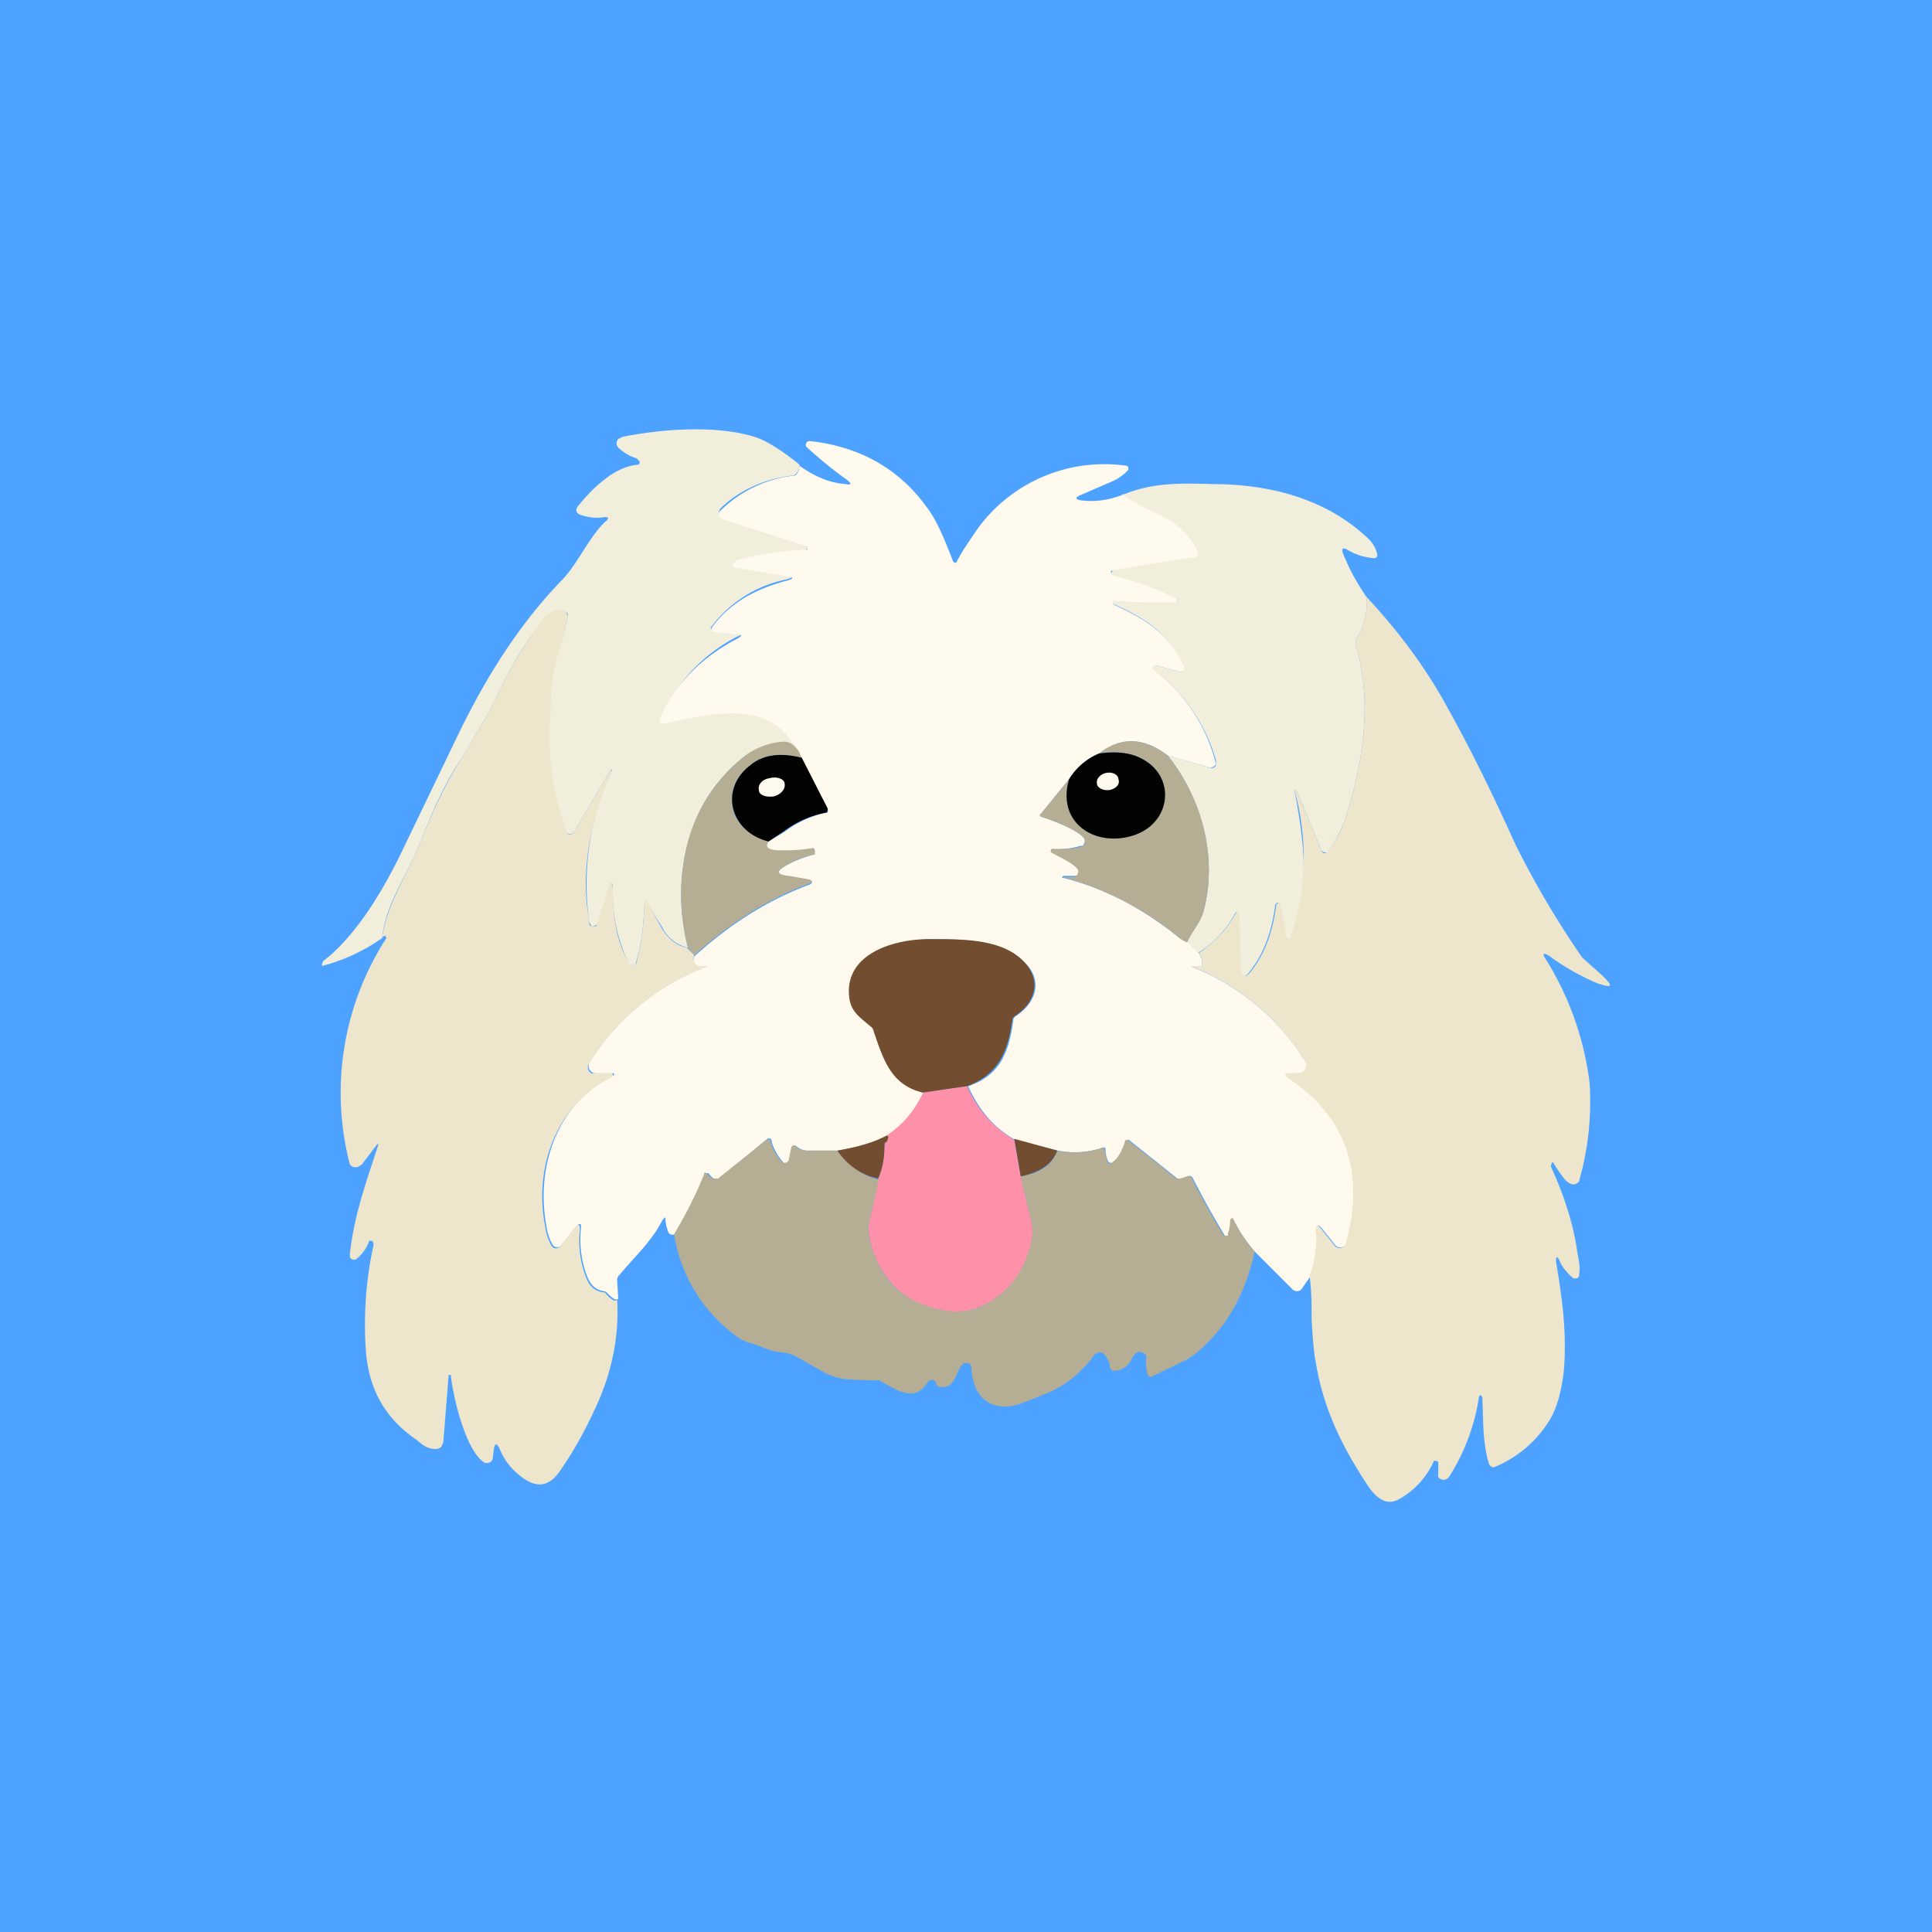 <!-- by TradingView --><svg width="18" height="18" viewBox="0 0 18 18" xmlns="http://www.w3.org/2000/svg"><path fill="#4DA2FF" d="M0 0h18v18H0z"/><path d="M7.45 4.33c0 .03-.01.05-.03.08a.05.05 0 0 1-.03.02c-.26.03-.49.13-.67.3a.05.05 0 0 0 0 .08l.02.02.78.25v.03l-.03.02a3.12 3.12 0 0 0-.65.1v.02c0 .02 0 .03.02.03l.46.08c.08 0 .08.02 0 .04a1.16 1.16 0 0 0-.7.45.03.03 0 0 0 .02.02h.01l.22.03c.04 0 .05.01 0 .03a1.56 1.56 0 0 0-.72.77.04.04 0 0 0 .02.03h.02c.44-.09 1.01-.25 1.26.29-.04-.07-.1-.1-.14-.1a.65.65 0 0 0-.39.14c-.32.26-.5.6-.56 1.04-.03.25-.01.5.05.73a.36.36 0 0 1-.24-.19 6.72 6.72 0 0 1-.15-.25L6 8.44a1.95 1.95 0 0 1-.08.55.04.04 0 0 1-.06-.01 1.5 1.5 0 0 1-.15-.7c0-.07-.02-.07-.04 0l-.1.33-.04.02h-.02l-.02-.04a2.5 2.5 0 0 1 .21-1.41v-.01h-.01l-.34.58a.05.05 0 0 1-.04.02.05.05 0 0 1-.04-.02 2.5 2.5 0 0 1-.15-1.1c0-.27.04-.48.1-.65.04-.07.05-.2.07-.26 0-.02 0-.03-.02-.04-.09-.03-.16 0-.23.1-.2.26-.35.54-.48.83l-.25.42c-.2.3-.29.54-.42.86-.12.28-.3.53-.33.83A1.73 1.73 0 0 1 3 9V9L3 8.99c0-.02.01-.04.03-.05.3-.24.55-.66.73-1.04l.53-1.1c.27-.55.58-1.02.95-1.4.15-.16.25-.4.4-.54.04-.03.03-.05-.02-.04a.44.44 0 0 1-.2-.02.06.06 0 0 1-.05-.04.06.06 0 0 1 .02-.05c.13-.16.33-.36.55-.38.01 0 .02-.01.02-.03l-.03-.03a.44.44 0 0 1-.17-.1.06.06 0 0 1 0-.08l.04-.02c.4-.08.91-.11 1.26.01.1.04.23.12.39.25Z" fill="#F2EEDC"/><path d="m10.46 4.6.33.18c.17.07.29.2.37.35a.05.05 0 0 1 0 .05.05.05 0 0 1-.04.02 17.56 17.56 0 0 0-.77.12c0 .01 0 .02.02.03a2.56 2.56 0 0 1 .6.22v.03c0 .01 0 .02-.02.02a6.1 6.1 0 0 1-.58-.02v.03c.3.14.51.26.67.58a.04.04 0 0 1 0 .03.04.04 0 0 1-.04.02l-.23-.06h-.02v.01a.02.02 0 0 0 0 .03 1.58 1.58 0 0 1 .58.88l-.02.02a.05.05 0 0 1-.04.01l-.39-.11c-.22-.17-.43-.18-.64-.02a.6.6 0 0 0-.28.24l-.26.32c-.02.01-.01.02 0 .03.1.03.34.12.4.2a.05.05 0 0 1 0 .05l-.01.02h-.02a.8.8 0 0 1-.27.03H9.8l-.01.01.01.02c.07.04.2.1.25.16a.04.04 0 0 1 0 .04.04.04 0 0 1-.04.02h-.1c-.02.01-.02.02 0 .02.4.1.76.3 1.08.56l.08.04.1.1.03.06V9h-.09v.01a2.17 2.17 0 0 1 1.07.91.07.07 0 0 1-.07.08h-.08c-.06 0-.06.01-.01.05.53.36.7.87.53 1.53a.07.07 0 0 1-.08.04.07.07 0 0 1-.03-.02l-.12-.15c-.04-.05-.06-.04-.05.02a1 1 0 0 1-.06.42l-.07.1a.07.07 0 0 1-.05.04.07.07 0 0 1-.06-.03l-.34-.34a1.4 1.4 0 0 1-.2-.3c-.02 0-.03 0-.02.01l-.01.13a.03.03 0 0 1-.05.01 8.28 8.28 0 0 1-.3-.54c-.01-.01-.02-.02-.04-.01l-.06.02h-.04l-.44-.35c-.02-.02-.03-.01-.04.01a.41.41 0 0 1-.12.2l-.04-.01a.26.26 0 0 1-.03-.12.02.02 0 0 0-.01-.02h-.01a.8.8 0 0 1-.42.03l-.4-.1c-.2-.11-.34-.28-.44-.5.3-.1.38-.32.42-.61a.05.05 0 0 1 .02-.04c.2-.13.26-.34.08-.51-.2-.2-.55-.21-.84-.21-.33 0-.8.11-.78.52 0 .15.1.2.21.3l.02.04c.09.26.16.5.46.57a.98.98 0 0 1-.34.4c-.13.07-.29.11-.46.14h-.27a.17.17 0 0 1-.12-.04.02.02 0 0 0-.03 0l-.01.01-.02.11a.04.04 0 0 1-.03.04.04.04 0 0 1-.04-.02.49.49 0 0 1-.1-.18.03.03 0 0 0-.01-.03.03.03 0 0 0-.03 0l-.45.37a.04.04 0 0 1-.05 0 .2.2 0 0 1-.05-.05h-.03c-.08.2-.17.4-.28.57-.04.01-.06 0-.07-.04a.4.4 0 0 1-.02-.09c0-.03 0-.04-.03 0-.1.2-.27.35-.4.51a.06.06 0 0 0-.02.05l.01.17c-.02.02-.05 0-.1-.05a.05.05 0 0 0-.03-.02c-.08-.01-.13-.06-.16-.14a.96.96 0 0 1-.06-.42c.01-.08 0-.09-.06-.02l-.12.15a.04.04 0 0 1-.04.02.05.05 0 0 1-.04-.02.5.5 0 0 1-.06-.18c-.1-.55.1-1.14.62-1.4h.01V10h-.17a.07.07 0 0 1-.06-.04.07.07 0 0 1 0-.06 2.21 2.21 0 0 1 1.08-.89C6.6 9 6.6 9 6.55 9H6.5c-.01 0-.02 0-.03-.02-.01-.02-.01-.05 0-.07.33-.3.68-.52 1.05-.66.06-.02.06-.04 0-.05l-.17-.02c-.12-.02-.13-.06-.02-.12a1.14 1.14 0 0 1 .26-.1v-.02a.03.03 0 0 0 0-.02.03.03 0 0 0-.03-.01c-.13.02-.24.03-.34.02-.07 0-.1-.03-.06-.09l.15-.09a.95.95 0 0 1 .4-.18.03.03 0 0 0 0-.03l-.24-.47-.02-.04c-.25-.54-.82-.38-1.26-.29a.04.04 0 0 1-.04-.01.04.04 0 0 1 0-.04c.14-.33.41-.58.72-.74.05-.03.04-.04 0-.04l-.22-.02a.03.03 0 0 1-.02-.02.03.03 0 0 1 0-.02c.17-.24.43-.37.7-.44.07-.02.07-.03 0-.04l-.47-.08c-.02 0-.03-.01-.03-.03v-.02l.03-.02a3.12 3.12 0 0 1 .66-.1v-.03l-.78-.25a.05.05 0 0 1-.04-.04.05.05 0 0 1 .02-.05 1.16 1.16 0 0 1 .69-.32l.01-.01a.17.17 0 0 0 .03-.08c.14.1.28.16.43.17.05.01.06 0 .01-.04a3.88 3.88 0 0 1-.38-.31.04.04 0 0 1 .02-.05h.02c.45.05.82.25 1.08.61.11.14.19.36.25.51a.02.02 0 0 0 .01.01.02.02 0 0 0 .02 0c.05-.1.12-.2.21-.33a1.46 1.46 0 0 1 1.38-.57.03.03 0 0 1 0 .05.45.45 0 0 1-.15.1l-.3.13c-.03.02-.03.03.01.04.14.02.27 0 .4-.05Z" fill="#FFFAED"/><path d="M12.73 5.55a.6.6 0 0 1-.1.41V6c.16.54.07 1.11-.1 1.64-.04.11-.09.2-.16.3a.04.04 0 0 1-.03 0 .04.04 0 0 1-.03-.02l-.23-.56h-.02c.09.48.15.93-.03 1.36 0 .02-.02.03-.03.03h-.02l-.02-.04a32.64 32.64 0 0 0-.04-.3h-.01a.03.03 0 0 0-.03.03c-.03.23-.1.43-.22.59-.07.1-.1.08-.11-.04l-.01-.45c0-.06-.02-.06-.05 0a.99.99 0 0 1-.33.34l-.1-.1c.04-.1.12-.18.15-.28.14-.5-.01-1.06-.33-1.46l.39.11a.04.04 0 0 0 .06-.03v-.03a1.58 1.58 0 0 0-.6-.86l.01-.01.01-.02h.02l.23.06a.03.03 0 0 0 .03-.02.04.04 0 0 0 0-.03c-.15-.32-.35-.44-.65-.58-.02 0-.02-.01-.01-.03V5.6h.02a6.1 6.1 0 0 0 .58.01v-.03h-.01c-.19-.1-.39-.17-.6-.22-.01 0-.02-.02 0-.03a.03.03 0 0 1 .02-.02 17.58 17.58 0 0 1 .77-.12l.01-.02v-.03a.72.72 0 0 0-.37-.35 1.83 1.83 0 0 1-.33-.18c.27-.11.5-.11.83-.1.53 0 1.06.13 1.46.51.04.04.07.09.08.14a.03.03 0 0 1-.02.04h-.01a.56.56 0 0 1-.25-.08c-.04-.02-.05-.01-.04.03.06.15.13.28.22.41Z" fill="#F2EEDC"/><path d="M12.2 11.89a1 1 0 0 0 .06-.42c0-.06.01-.07.05-.02l.12.15a.06.06 0 0 0 .1 0l.01-.02c.18-.66 0-1.17-.53-1.53-.05-.04-.05-.05.01-.05h.08a.07.07 0 0 0 .06-.04.07.07 0 0 0 0-.07A2.17 2.17 0 0 0 11.09 9h.01L11.2 9v-.06a.26.26 0 0 0-.03-.06c.14-.1.25-.21.33-.35.03-.05.04-.05.05.01l.01.45c0 .12.04.14.11.04.12-.16.19-.36.22-.6 0 0 .01-.02.03-.02h.01a32.64 32.64 0 0 1 .06.34H12l.03-.03a2.35 2.35 0 0 0 .03-1.36h.02l.23.56a.04.04 0 0 0 .03.03.04.04 0 0 0 .03-.02.92.92 0 0 0 .16-.29c.17-.53.26-1.1.1-1.64v-.04a.6.6 0 0 0 .1-.4c.3.32.56.67.76 1.04.19.34.4.76.63 1.27a8.62 8.62 0 0 0 .62 1.05l.19.17c.1.1.1.12-.05.07a2.17 2.17 0 0 1-.44-.25c-.06-.04-.08-.03-.03.04a2.84 2.84 0 0 1 .4 1.14 2.69 2.69 0 0 1-.1.92c-.04.04-.08.03-.13-.02a1.4 1.4 0 0 1-.11-.16h-.01l-.01.03v.01c.11.24.2.5.24.76.01.08.04.16.02.26a.03.03 0 0 1-.02.02h-.03a.48.48 0 0 1-.12-.14c-.03-.08-.05-.07-.04 0 .05.31.1.63.07 1-.02.18-.06.33-.12.44a1.09 1.09 0 0 1-.53.46.05.05 0 0 1-.05-.04c-.06-.2-.05-.43-.06-.61L13.8 13h-.01l-.01.01a1.9 1.9 0 0 1-.28.75.06.06 0 0 1-.1 0 .06.06 0 0 1 0-.03v-.11l-.02-.01h-.02a.76.76 0 0 1-.33.36c-.13.07-.23-.04-.3-.15-.23-.35-.4-.7-.47-1.12-.02-.1-.03-.23-.04-.41 0-.14 0-.27-.02-.41ZM6.4 8.83l.07.07c-.01.02-.01.04 0 .07L6.5 9h.05c.05 0 .05 0 0 .02a2.21 2.21 0 0 0-1.07.9.07.07 0 0 0 .03.08h.19l.01.01v.02c-.53.26-.74.85-.63 1.4a.5.5 0 0 0 .06.18.05.05 0 0 0 .04.02.05.05 0 0 0 .04-.02l.12-.15c.05-.07.07-.06.06.02-.01.12 0 .26.06.42.03.08.08.13.16.14.01 0 .02 0 .03.02.05.05.08.07.1.05.02.34-.05.67-.19.98-.09.2-.2.41-.34.61-.1.15-.22.17-.36.06a.6.6 0 0 1-.2-.25c-.03-.07-.05-.07-.06 0l-.01.08a.05.05 0 0 1-.05.04h-.02c-.18-.1-.3-.62-.32-.82h-.02l-.05.63-.02.04a.07.07 0 0 1-.05.02c-.1 0-.14-.06-.2-.1-.28-.2-.42-.46-.45-.8a3.48 3.48 0 0 1 .07-1c0-.03-.01-.04-.02-.04h-.02a.37.37 0 0 1-.12.17.04.04 0 0 1-.06-.02v-.03c.04-.36.15-.66.26-1 .01-.03 0-.03-.02 0l-.13.17-.03.02a.07.07 0 0 1-.08-.02 2.65 2.65 0 0 1 .34-2.11l-.01-.02c-.01 0-.02 0-.03.02.04-.3.21-.55.33-.83.13-.32.23-.56.42-.86l.25-.42c.13-.3.29-.57.48-.84.07-.1.14-.12.23-.1l.02.05c-.02.06-.03.19-.06.26-.07.17-.1.38-.1.64a2.5 2.5 0 0 0 .16 1.13.05.05 0 0 0 .06-.02l.34-.58.01.01c-.19.45-.3.92-.21 1.4 0 .03 0 .04.02.05h.02c.02 0 .03 0 .03-.02l.11-.34c.02-.07.03-.06.04 0 0 .26.03.5.15.7A.04.04 0 0 0 5.9 9a.04.04 0 0 0 .03-.03c.04-.16.07-.33.07-.53L6 8.4h.01a.01.01 0 0 1 .02 0l.13.24c.06.1.14.17.24.19Z" fill="#EDE6CC"/><path d="M10.88 7.04c.32.4.47.95.33 1.46-.03.1-.1.17-.15.28a.27.27 0 0 1-.07-.04 2.86 2.86 0 0 0-1.1-.57H10a.04.04 0 0 0 .04-.03.04.04 0 0 0 0-.04c-.04-.06-.18-.12-.25-.16v-.02l.01-.01c.1 0 .18 0 .27-.02a.05.05 0 0 0 .03-.08c-.06-.08-.3-.17-.4-.2-.01 0-.02-.02 0-.03l.26-.32c-.12.41.26.64.6.52.35-.12.4-.56.06-.72a.65.65 0 0 0-.38-.04c.2-.16.42-.15.64.02ZM7.45 7.02l.02.04c-.2-.05-.36-.03-.48.07-.29.22-.2.62.17.7-.03.06-.01.08.06.09a1.63 1.63 0 0 0 .36-.02.03.03 0 0 1 .01.02v.02a.02.02 0 0 1 0 .02c-.1.02-.17.05-.26.1-.1.05-.1.09.02.1l.17.03c.06.01.06.03 0 .05-.37.14-.72.36-1.05.66l-.06-.07a1.96 1.96 0 0 1-.05-.73c.05-.43.24-.78.56-1.04.1-.09.27-.15.39-.15.05 0 .1.04.14.1Z" fill="#B6AE94"/><path d="M9.96 7.26a.6.6 0 0 1 .28-.24c.15-.02.28-.01.38.04.34.16.3.6-.05.72s-.73-.1-.61-.52ZM7.47 7.06l.24.47a.03.03 0 0 1 0 .02.03.03 0 0 1-.01.02.94.94 0 0 0-.39.17l-.15.1c-.36-.09-.46-.49-.17-.71.12-.1.28-.12.48-.07Z" fill="#020201"/><path d="m9.01 10.12-.41.06c-.3-.07-.37-.31-.46-.57a.07.07 0 0 0-.02-.04c-.12-.1-.2-.15-.21-.3-.03-.4.45-.53.78-.52.29 0 .64 0 .84.2.18.18.12.39-.08.52a.05.05 0 0 0-.02.04c-.04.29-.13.5-.42.61Z" fill="#734D30"/><path d="M9.01 10.12c.1.22.24.38.44.5l.06.34.08.34c.04.13.04.23 0 .36a.8.8 0 0 1-.47.52c-.23.1-.57 0-.75-.16a.87.87 0 0 1-.28-.6l.05-.22.04-.21c.04-.1.06-.2.06-.31l.01-.04c.03-.04.03-.06.01-.06.15-.1.26-.23.34-.4l.41-.06Z" fill="#FF90A9"/><path d="M8.26 10.58c.02 0 .02.02 0 .06-.02 0-.02.02-.02.04 0 .11-.02.22-.06.3a.6.6 0 0 1-.38-.26c.17-.03.33-.07.46-.14Z" fill="#734D30"/><path d="M7.8 10.72c.09.13.21.22.38.27 0 .07-.02.14-.04.21l-.05.22c0 .21.13.48.28.6.18.15.52.26.75.16a.8.8 0 0 0 .46-.52.52.52 0 0 0 .01-.36l-.08-.34c.18-.03.3-.11.34-.24a.8.8 0 0 0 .43-.03l.01.01v.01l.03.12c.01.01.02.02.04 0 .05-.03.09-.1.12-.19 0-.02.02-.03.04-.01l.44.35H11l.06-.02c.02-.01.03 0 .04.01a8.4 8.4 0 0 0 .3.54h.01a.03.03 0 0 0 .03 0v-.02a.31.31 0 0 0 .02-.12l.01-.02h.02v.01c.05.1.11.2.2.3-.06.27-.16.5-.3.69-.12.15-.23.26-.34.32a41.53 41.53 0 0 1-.33.16.05.05 0 0 1-.03-.03.42.42 0 0 1-.01-.15.04.04 0 0 0-.02-.04c-.03-.02-.06-.02-.08 0a.18.18 0 0 0-.04.06.19.19 0 0 1-.14.1.05.05 0 0 1-.06-.03v-.02a.22.22 0 0 0-.05-.1.06.06 0 0 0-.05-.02.06.06 0 0 0-.04.02c-.13.17-.28.3-.47.37l-.2.08c-.26.1-.47-.02-.48-.34a.05.05 0 0 0-.03-.03h-.04c-.08.06-.07.25-.23.22a.04.04 0 0 1-.03-.03c0-.03-.03-.04-.06-.03l-.02.02c-.12.2-.3.06-.45-.02a3.82 3.82 0 0 1-.3-.01.57.57 0 0 1-.24-.08l-.23-.13a.31.31 0 0 0-.13-.04c-.12-.01-.18-.05-.27-.08a.42.42 0 0 1-.13-.05 1.46 1.46 0 0 1-.61-.97c.1-.17.2-.36.28-.56 0-.02.01-.02.03 0a.2.2 0 0 0 .05.04h.05l.45-.36h.01a.03.03 0 0 1 .03 0v.02a.5.5 0 0 0 .1.18.04.04 0 0 0 .07-.02l.02-.1a.03.03 0 0 1 .03-.03c.04.04.08.05.13.05h.27Z" fill="#B6AE94"/><path d="m9.45 10.61.4.11c-.05.13-.16.2-.34.24l-.06-.35Z" fill="#734D30"/><path d="M10.34 7.36c.05-.01.1-.05.08-.1 0-.04-.05-.07-.11-.06-.06.01-.1.06-.09.1 0 .04.06.07.12.06ZM7.21 7.42c.07-.02.11-.07.1-.12 0-.04-.07-.07-.14-.05-.07.01-.11.06-.1.11 0 .05.07.07.14.06Z" fill="#FFFAED"/></svg>